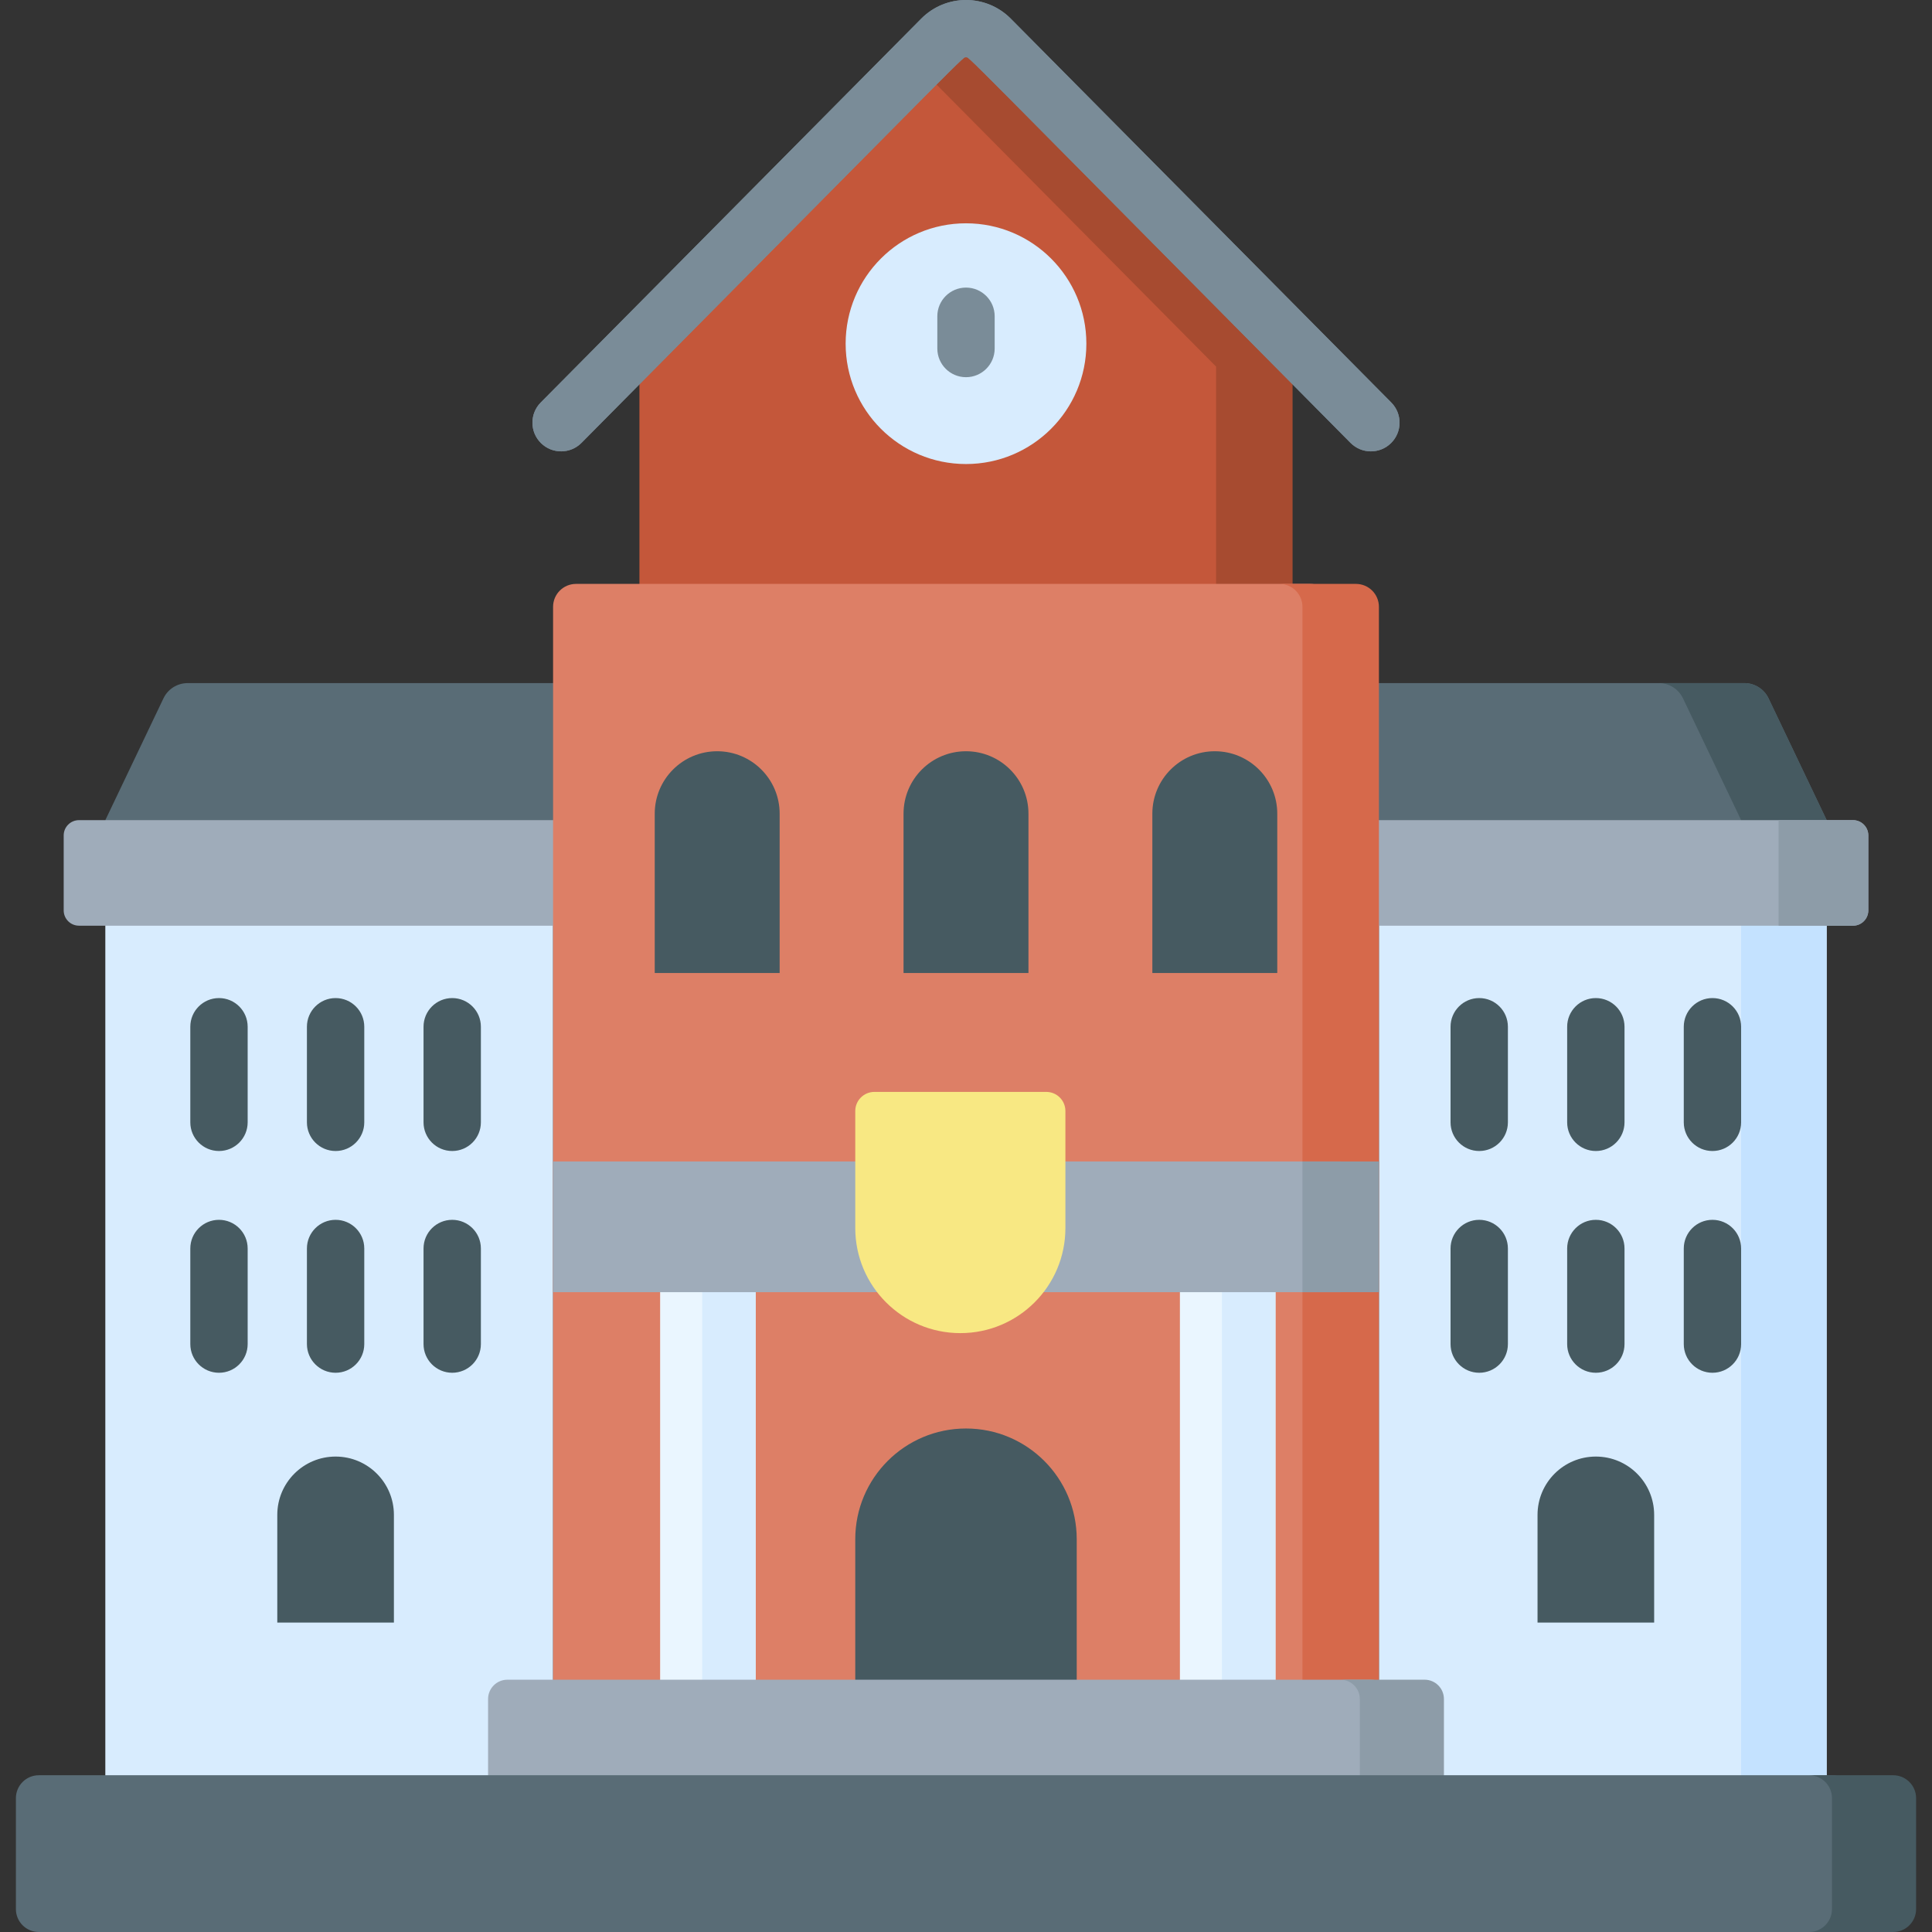 <svg id="Capa_1" enable-background="new 0 0 512 512" height="200" viewBox="0 0 512 512" width="200" xmlns="http://www.w3.org/2000/svg"><rect x="0" y="0" width="512" height="512" fill="#333333" stroke="none"/><g><path d="m468.678 185.065c-1.177-2.467-3.667-4.037-6.401-4.037-12.06 0-418.19 0-412.555 0-2.733 0-5.223 1.571-6.401 4.037l-15.409 32.283 12.27 27.969h232.371 199.264l12.27-27.969z" fill="#596c76"/><path d="m27.912 239.595h118.659v247.8h-118.659z" fill="#d8ecfe"/><path d="m242.855 17.03-73.398 74.045v148.519h160.928v-142.439l-79.425-80.125z" fill="#c4573a"/><path d="m262.476 10.303c-3.568-3.599-9.385-3.599-12.953 0l-6.669 6.728 79.424 80.125v142.439h20.265v-148.519z" fill="#a74b30"/><path d="m468.678 185.065c-1.177-2.467-3.668-4.037-6.401-4.037h-22.671c2.733 0 5.223 1.571 6.401 4.037l15.409 32.283-12.27 27.969h22.671l12.27-27.969z" fill="#465a61"/><path d="m365.429 239.595h118.659v247.8h-118.659z" fill="#d8ecfe"/><path d="m461.417 239.595h22.671v247.8h-22.671z" fill="#c4e2ff"/><g><path d="m357.903 117.366c-106.558-107.498-100.918-102.163-101.903-102.163s4.665-5.345-101.903 102.163c-2.955 2.981-7.767 3.001-10.747.047-2.981-2.955-3.002-7.766-.047-10.747l100.824-101.713c6.547-6.604 17.2-6.603 23.747 0l100.824 101.713c2.955 2.981 2.933 7.792-.047 10.747-2.973 2.947-7.785 2.941-10.748-.047z" fill="#7a8c98"/></g><circle cx="256" cy="91.076" fill="#d8ecfe" r="31.898"/><g><path d="m256 99.96c-4.197 0-7.599-3.402-7.599-7.599v-8.547c0-4.197 3.402-7.599 7.599-7.599s7.599 3.402 7.599 7.599v8.547c0 4.197-3.402 7.599-7.599 7.599z" fill="#7a8c98"/></g><path d="m104.389 430.001h-30.905v-28.542c0-8.534 6.918-15.453 15.453-15.453 8.534 0 15.453 6.918 15.453 15.453v28.542z" fill="#465a61"/><g><g><path d="m453.817 305.029c-4.197 0-7.599-3.402-7.599-7.599v-25.331c0-4.197 3.402-7.599 7.599-7.599s7.599 3.402 7.599 7.599v25.331c.001 4.197-3.402 7.599-7.599 7.599z" fill="#465a61"/></g><g><path d="m422.914 305.029c-4.197 0-7.599-3.402-7.599-7.599v-25.331c0-4.197 3.402-7.599 7.599-7.599s7.599 3.402 7.599 7.599v25.331c0 4.197-3.402 7.599-7.599 7.599z" fill="#465a61"/></g><g><path d="m392.01 305.029c-4.197 0-7.599-3.402-7.599-7.599v-25.331c0-4.197 3.402-7.599 7.599-7.599s7.599 3.402 7.599 7.599v25.331c.001 4.197-3.402 7.599-7.599 7.599z" fill="#465a61"/></g></g><g><g><path d="m453.817 363.797c-4.197 0-7.599-3.402-7.599-7.599v-25.331c0-4.197 3.402-7.599 7.599-7.599s7.599 3.402 7.599 7.599v25.331c.001 4.196-3.402 7.599-7.599 7.599z" fill="#465a61"/></g><g><path d="m422.914 363.797c-4.197 0-7.599-3.402-7.599-7.599v-25.331c0-4.197 3.402-7.599 7.599-7.599s7.599 3.402 7.599 7.599v25.331c0 4.196-3.402 7.599-7.599 7.599z" fill="#465a61"/></g><g><path d="m392.01 363.797c-4.197 0-7.599-3.402-7.599-7.599v-25.331c0-4.197 3.402-7.599 7.599-7.599s7.599 3.402 7.599 7.599v25.331c.001 4.196-3.402 7.599-7.599 7.599z" fill="#465a61"/></g></g><g><g><path d="m119.84 305.029c-4.197 0-7.599-3.402-7.599-7.599v-25.331c0-4.197 3.402-7.599 7.599-7.599s7.599 3.402 7.599 7.599v25.331c0 4.197-3.402 7.599-7.599 7.599z" fill="#465a61"/></g><g><path d="m88.937 305.029c-4.197 0-7.599-3.402-7.599-7.599v-25.331c0-4.197 3.402-7.599 7.599-7.599s7.599 3.402 7.599 7.599v25.331c0 4.197-3.402 7.599-7.599 7.599z" fill="#465a61"/></g><g><path d="m58.033 305.029c-4.197 0-7.599-3.402-7.599-7.599v-25.331c0-4.197 3.402-7.599 7.599-7.599s7.599 3.402 7.599 7.599v25.331c0 4.197-3.402 7.599-7.599 7.599z" fill="#465a61"/></g></g><g><g><path d="m119.84 363.797c-4.197 0-7.599-3.402-7.599-7.599v-25.331c0-4.197 3.402-7.599 7.599-7.599s7.599 3.402 7.599 7.599v25.331c0 4.196-3.402 7.599-7.599 7.599z" fill="#465a61"/></g><g><path d="m88.937 363.797c-4.197 0-7.599-3.402-7.599-7.599v-25.331c0-4.197 3.402-7.599 7.599-7.599s7.599 3.402 7.599 7.599v25.331c0 4.196-3.402 7.599-7.599 7.599z" fill="#465a61"/></g><g><path d="m58.033 363.797c-4.197 0-7.599-3.402-7.599-7.599v-25.331c0-4.197 3.402-7.599 7.599-7.599s7.599 3.402 7.599 7.599v25.331c0 4.196-3.402 7.599-7.599 7.599z" fill="#465a61"/></g></g><g><path d="m256 217.348h-235.069c-2.238 0-4.053 1.815-4.053 4.053v19.863c0 2.238 1.815 4.053 4.053 4.053 11.247 0 478.025 0 470.138 0 2.238 0 4.053-1.815 4.053-4.053v-19.863c0-2.238-1.815-4.053-4.053-4.053z" fill="#9facba"/><path d="m471.354 217.348v27.969h19.715c2.238 0 4.053-1.815 4.053-4.053v-19.864c0-2.238-1.815-4.053-4.053-4.053h-19.715z" fill="#8d9ca8"/></g><g><path d="m357.903 117.366c-106.558-107.498-100.918-102.163-101.903-102.163s4.665-5.345-101.903 102.163c-2.955 2.981-7.767 3.001-10.747.047-2.981-2.955-3.002-7.766-.047-10.747l100.824-101.713c6.547-6.604 17.2-6.603 23.747 0l100.824 101.713c2.955 2.981 2.933 7.792-.047 10.747-2.973 2.947-7.785 2.941-10.748-.047z" fill="#7a8c98"/></g><path d="m347.191 154.74c-1.996 0-191.334 0-194.54 0-3.358 0-6.079 2.722-6.079 6.079v326.575h206.698v-326.574c0-3.358-2.722-6.08-6.079-6.08z" fill="#dd7f66"/><path d="m359.349 154.74h-20.265c3.358 0 6.079 2.722 6.079 6.079v326.575h20.265v-326.574c.001-3.358-2.721-6.08-6.079-6.08z" fill="#d6694b"/><path d="m241.63 391.006h167.447v25.331h-167.447z" fill="#eaf6ff" transform="matrix(0 1 -1 0 729.025 78.318)"/><g fill="#465a61"><path d="m285.346 463.077h-58.693v-55.165c0-16.207 13.139-29.346 29.346-29.346 16.207 0 29.346 13.139 29.346 29.346v55.165z"/><path d="m206.616 257.855h-33.106v-42.214c0-9.142 7.411-16.553 16.553-16.553 9.142 0 16.553 7.411 16.553 16.553z"/><path d="m272.553 257.855h-33.106v-42.214c0-9.142 7.411-16.553 16.553-16.553 9.142 0 16.553 7.411 16.553 16.553z"/><path d="m338.49 257.855h-33.106v-42.214c0-9.142 7.411-16.553 16.553-16.553 9.142 0 16.553 7.411 16.553 16.553z"/></g><path d="m323.834 319.948h14.185v167.447h-14.185z" fill="#d8ecfe"/><path d="m103.884 391.006h167.447v25.331h-167.447z" fill="#eaf6ff" transform="matrix(0 1 -1 0 591.278 216.064)"/><path d="m186.087 319.948h14.185v167.447h-14.185z" fill="#d8ecfe"/><path d="m146.571 307.802h208.725v34.636h-208.725z" fill="#9facba"/><path d="m345.164 307.802v34.636h20.265v-34.636z" fill="#8d9ca8"/><path d="m254.499 353.291c-15.378 0-27.845-12.467-27.845-27.845v-31.015c0-2.798 2.268-5.066 5.066-5.066h45.558c2.798 0 5.066 2.268 5.066 5.066v31.015c0 15.379-12.467 27.845-27.845 27.845z" fill="#f8e883"/><path d="m363.352 445.139c-14.832 0-218.036 0-228.888 0-2.826 0-5.118 2.291-5.118 5.118v44.563c0 2.826 2.291 5.118 5.118 5.118h228.887c2.826 0 5.118-2.291 5.118-5.118v-44.563c-.001-2.826-2.291-5.117-5.117-5.118z" fill="#9facba"/><path d="m377.536 445.139h-22.291c2.826 0 5.118 2.291 5.118 5.118v44.563c0 2.826-2.291 5.118-5.118 5.118h22.291c2.826 0 5.118-2.291 5.118-5.118v-44.563c0-2.827-2.292-5.118-5.118-5.118z" fill="#8d9ca8"/><path d="m485.496 470.458c-3.127 0-466.527 0-475.204 0-3.358 0-6.079 2.722-6.079 6.079v29.384c0 3.358 2.722 6.079 6.079 6.079h475.204c3.358 0 6.079-2.722 6.079-6.079v-29.384c.001-3.358-2.721-6.079-6.079-6.079z" fill="#596c76"/><path d="m501.708 470.458h-22.291c3.358 0 6.079 2.722 6.079 6.079v29.384c0 3.358-2.722 6.079-6.079 6.079h22.291c3.358 0 6.079-2.722 6.079-6.079v-29.384c0-3.358-2.722-6.079-6.079-6.079z" fill="#465a61"/><path d="m438.367 430.001h-30.905v-28.542c0-8.534 6.918-15.453 15.453-15.453 8.534 0 15.453 6.918 15.453 15.453v28.542z" fill="#465a61"/></g></svg>